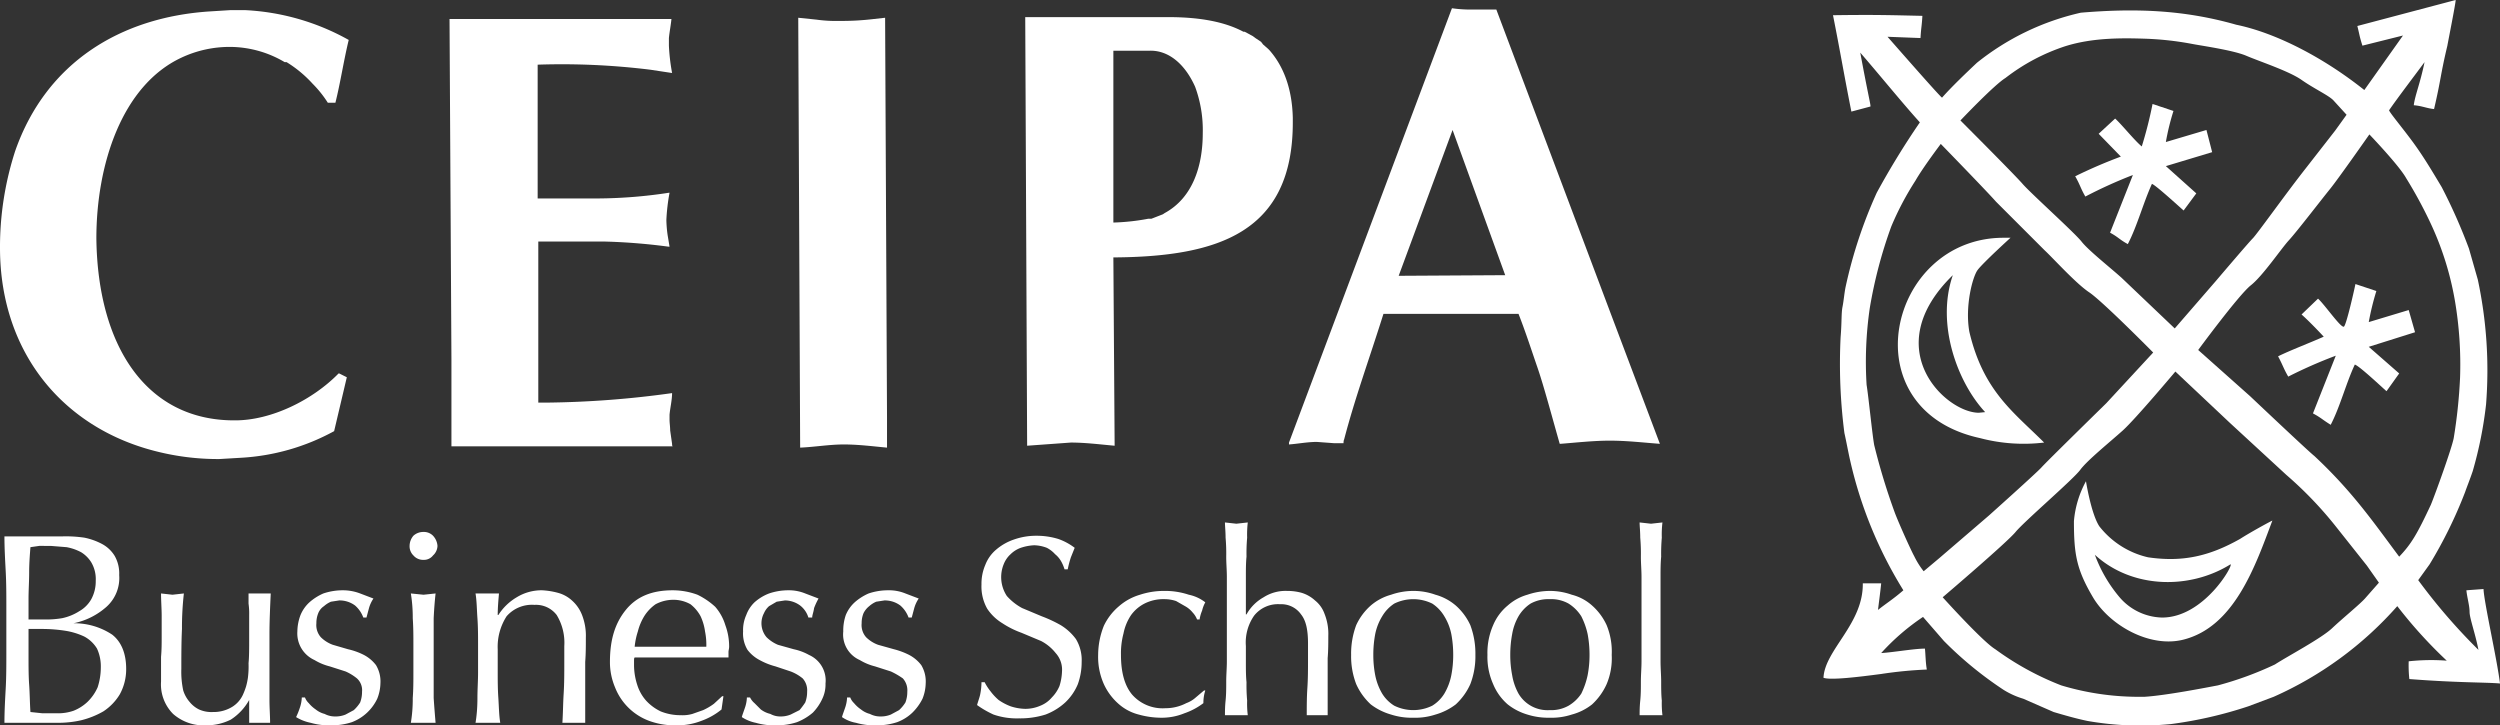 <svg id="Capa_1" data-name="Capa 1" xmlns="http://www.w3.org/2000/svg" viewBox="0 0 394.3 114.4"><rect x="0" y="0" width="394.3" height="114.4" fill="#333333" stroke="none"/><defs><style>.cls-1{fill:#fff;}</style></defs><title>Logo Uceipa Blanco</title><path class="cls-1" d="M17.7,100.1a10.8,10.8,0,0,0-6.1-1.8h0a11.1,11.1,0,0,0,5.2-2.6,6.1,6.1,0,0,0,2-5,5.6,5.6,0,0,0-.7-3,5.2,5.2,0,0,0-2-1.9,10.2,10.2,0,0,0-2.8-1,20,20,0,0,0-3.5-.2H.7c0,1.8.1,3.6.2,5.5s.1,3.7.1,5.5v7.4c0,1.9,0,3.8-.1,5.6S.7,112.2.7,114H9a16.4,16.4,0,0,0,3.8-.4,13.5,13.5,0,0,0,3.5-1.4,8.4,8.4,0,0,0,2.6-2.7,8.2,8.2,0,0,0,1-4C19.9,103,19.1,101.2,17.7,100.1ZM4.5,94.4c0-1.3.1-2.7.1-4.1s.1-2.7.2-4l1.4-.2H8l2.5.2a7.8,7.8,0,0,1,2.3.8,4.9,4.9,0,0,1,1.6,1.6,5.2,5.2,0,0,1,.7,2.9,5.9,5.9,0,0,1-.7,2.9,5,5,0,0,1-1.9,1.9,8.1,8.1,0,0,1-2.7,1.1,15.1,15.1,0,0,1-3,.2H4.5Zm10.9,14a7.3,7.3,0,0,1-1.6,2.3,6.9,6.9,0,0,1-2.2,1.4,7.5,7.5,0,0,1-2.6.4H6.7l-1.9-.2c-.1-1.5-.1-2.9-.2-4.3s-.1-2.9-.1-4.4V99.2h2a23.8,23.8,0,0,1,3.9.3,11,11,0,0,1,2.9.9,5.2,5.2,0,0,1,2,1.9,6.7,6.7,0,0,1,.6,3A10.1,10.1,0,0,1,15.4,108.4Z"/><path class="cls-1" d="M42.7,93.6H39.2v1.6a10.9,10.9,0,0,1,.1,1.8v3.6c0,1.7,0,3-.1,4a14.2,14.2,0,0,1-.1,2.3,10.6,10.6,0,0,1-.3,1.4,11.2,11.2,0,0,1-.5,1.3,4.4,4.4,0,0,1-1.7,1.9,5.6,5.6,0,0,1-3,.8,4.8,4.8,0,0,1-2.2-.4,4.4,4.4,0,0,1-1.5-1.2,5,5,0,0,1-1-1.8,14,14,0,0,1-.3-3.4c0-2.1,0-4.2.1-6.3a48.6,48.6,0,0,1,.3-5.6l-1.8.2-1.8-.2c0,1.2.1,2.4.1,3.5v3.3c0,1.1,0,2.1-.1,3.2v3.9a6.6,6.6,0,0,0,1.9,5.1,7.3,7.3,0,0,0,5.2,1.8,8.6,8.6,0,0,0,3.9-.9,8.7,8.7,0,0,0,2.9-3.1h0V114h3.3c0-1.2-.1-2.3-.1-3.6V100C42.5,98,42.6,95.8,42.7,93.6Z"/><path class="cls-1" d="M57.4,103.3a10.6,10.6,0,0,0-2.5-.9l-2.4-.7a5.2,5.2,0,0,1-1.9-1.2,2.9,2.9,0,0,1-.7-2.2,4.1,4.1,0,0,1,.3-1.6,2.4,2.4,0,0,1,.9-1.1,4.1,4.1,0,0,1,1.1-.7l1.3-.2a4.1,4.1,0,0,1,2.5.8,4.6,4.6,0,0,1,1.3,1.9h.5l.4-1.5a5.2,5.2,0,0,1,.7-1.5l-2.1-.8a7.6,7.6,0,0,0-2.7-.5,9.6,9.6,0,0,0-3.1.5A8.3,8.3,0,0,0,48.8,95a5.6,5.6,0,0,0-1.4,2,7.5,7.5,0,0,0-.5,2.6,4.6,4.6,0,0,0,2.7,4.5,8.7,8.7,0,0,0,2.4,1l2.5.8a7.8,7.8,0,0,1,1.8,1.1,2.5,2.5,0,0,1,.8,2.1,4.7,4.7,0,0,1-.3,1.7,5.8,5.8,0,0,1-1,1.2l-1.3.7a4.1,4.1,0,0,1-1.6.3,3.5,3.5,0,0,1-1.7-.4,3.7,3.7,0,0,1-1.4-.7,5.2,5.2,0,0,1-1.1-1,2.4,2.4,0,0,1-.6-.9h-.5a5.5,5.5,0,0,1-.3,1.6,11.6,11.6,0,0,1-.6,1.5,6.9,6.9,0,0,0,2.3.9,10.6,10.6,0,0,0,3.3.4,10.2,10.2,0,0,0,3.2-.5,7.3,7.3,0,0,0,4-3.7,6.9,6.9,0,0,0,.5-2.4,5,5,0,0,0-.7-2.9A5.8,5.8,0,0,0,57.4,103.3Z"/><path class="cls-1" d="M68.4,97.5q.1-2.1.3-3.9l-1.9.2-2-.2a23.8,23.8,0,0,1,.3,3.9c.1,1.5.1,2.8.1,4.1v4.5c0,1.3,0,2.6-.1,4a22.9,22.9,0,0,1-.3,3.9h3.9c-.1-1.2-.2-2.4-.3-3.9V97.5Z"/><path class="cls-1" d="M66.8,83.9a2.3,2.3,0,0,0-1.6.6,2.5,2.5,0,0,0-.6,1.6,2,2,0,0,0,.6,1.5,2,2,0,0,0,1.6.7,1.8,1.8,0,0,0,1.5-.7,2.1,2.1,0,0,0,.7-1.5,2.6,2.6,0,0,0-.7-1.6A2,2,0,0,0,66.8,83.9Z"/><path class="cls-1" d="M90.2,94.7A5.3,5.3,0,0,0,88,93.5a11.8,11.8,0,0,0-2.5-.4,7.5,7.5,0,0,0-4,1.1A8.6,8.6,0,0,0,78.6,97h-.1c0-1.1.1-2.3.2-3.4H76.9L75,93.6c.2,1.2.2,2.5.3,3.9s.1,2.8.1,4.1v4.5c0,1.3-.1,2.6-.1,4s-.1,2.7-.3,3.9h3.9c-.2-1.2-.2-2.4-.3-3.9s-.1-2.7-.1-4v-3.7a8.9,8.9,0,0,1,1.4-5.2,5.3,5.3,0,0,1,4.4-1.8A4.1,4.1,0,0,1,87.8,97a8.4,8.4,0,0,1,1.2,4.9v2.6c0,1.7,0,3.3-.1,4.9s-.1,3.1-.2,4.6h3.6v-9.6c.1-1.3.1-2.5.1-3.8a9,9,0,0,0-.6-3.6A5.9,5.9,0,0,0,90.2,94.7Z"/><path class="cls-1" d="M112.8,95.7a11.5,11.5,0,0,0-2.8-1.9,11.3,11.3,0,0,0-3.9-.7c-3.3,0-5.7,1-7.4,3.1s-2.5,4.7-2.5,8.2a10.2,10.2,0,0,0,.8,4,9.2,9.2,0,0,0,5.4,5.3,11.8,11.8,0,0,0,4.3.7,10.4,10.4,0,0,0,3.9-.7,10.7,10.7,0,0,0,3.2-1.8l.3-2.1h-.2l-1.3,1.2a9.5,9.5,0,0,1-1.7,1l-1.7.6a5.5,5.5,0,0,1-1.8.2,8.3,8.3,0,0,1-3.2-.6,7.6,7.6,0,0,1-2.3-1.7,6.8,6.8,0,0,1-1.4-2.5,10.1,10.1,0,0,1-.5-3.1v-.6c0-.3,0-.5.1-.6h14.8v-.9c0-.2.1-.5.1-.8a9.7,9.7,0,0,0-.6-3.4A7.8,7.8,0,0,0,112.8,95.7Zm-4.2,6.3h-8.5a11.4,11.4,0,0,1,.5-2.4,8.7,8.7,0,0,1,1-2.4,6.6,6.6,0,0,1,1.8-1.9,6,6,0,0,1,2.7-.7,5.5,5.5,0,0,1,2.8.7,6,6,0,0,1,1.6,1.9,8.4,8.4,0,0,1,.7,2.4,10.6,10.6,0,0,1,.2,2.4Z"/><path class="cls-1" d="M127.6,103.3a8.5,8.5,0,0,0-2.4-.9l-2.5-.7a5.7,5.7,0,0,1-1.8-1.2,3.4,3.4,0,0,1-.4-3.8,3.1,3.1,0,0,1,.8-1.1l1.2-.7,1.3-.2a4.1,4.1,0,0,1,2.4.8,3.8,3.8,0,0,1,1.3,1.9h.6c0-.4.2-.8.3-1.5a10.7,10.7,0,0,1,.7-1.5l-2.1-.8a6.8,6.8,0,0,0-2.7-.5,9.4,9.4,0,0,0-3,.5A7.4,7.4,0,0,0,119,95a5.3,5.3,0,0,0-1.3,2,5.8,5.8,0,0,0-.5,2.6,5,5,0,0,0,.7,2.9,5.8,5.8,0,0,0,1.9,1.6,10.9,10.9,0,0,0,2.5,1l2.4.8a6.8,6.8,0,0,1,1.9,1.1,2.8,2.8,0,0,1,.7,2.1,4.7,4.7,0,0,1-.3,1.7,12.5,12.5,0,0,1-.9,1.2l-1.4.7a4.1,4.1,0,0,1-1.6.3,3.2,3.2,0,0,1-1.6-.4,4.1,4.1,0,0,1-1.5-.7l-1-1a2.8,2.8,0,0,1-.7-.9h-.5a5.5,5.5,0,0,1-.3,1.6c-.2.6-.4,1.1-.5,1.5a6.3,6.3,0,0,0,2.2.9,10.6,10.6,0,0,0,3.3.4,10.2,10.2,0,0,0,3.2-.5,8.7,8.7,0,0,0,2.5-1.5,7.8,7.8,0,0,0,1.5-2.2,5.2,5.2,0,0,0,.5-2.4,4.4,4.4,0,0,0-2.6-4.5Z"/><path class="cls-1" d="M143.4,103.3a11.7,11.7,0,0,0-2.4-.9l-2.5-.7a5.2,5.2,0,0,1-1.9-1.2,2.9,2.9,0,0,1-.7-2.2,4.1,4.1,0,0,1,.3-1.6,3.3,3.3,0,0,1,.9-1.1,4.1,4.1,0,0,1,1.1-.7l1.3-.2a4.1,4.1,0,0,1,2.5.8,4.6,4.6,0,0,1,1.3,1.9h.5l.4-1.5a5.2,5.2,0,0,1,.7-1.5l-2.1-.8a6.8,6.8,0,0,0-2.7-.5,9.6,9.6,0,0,0-3.1.5,8.3,8.3,0,0,0-2.2,1.4,5.6,5.6,0,0,0-1.4,2,7.5,7.5,0,0,0-.4,2.6,4.4,4.4,0,0,0,2.6,4.5,8.7,8.7,0,0,0,2.4,1l2.5.8a11.8,11.8,0,0,1,1.9,1.1,2.8,2.8,0,0,1,.7,2.1,4.7,4.7,0,0,1-.3,1.7,5.8,5.8,0,0,1-1,1.2l-1.3.7a4.1,4.1,0,0,1-1.6.3,3.5,3.5,0,0,1-1.7-.4,3.7,3.7,0,0,1-1.4-.7,5.2,5.2,0,0,1-1.1-1,2.4,2.4,0,0,1-.6-.9h-.5a5.5,5.5,0,0,1-.3,1.6c-.2.6-.4,1.1-.5,1.5a5.6,5.6,0,0,0,2.2.9,10.6,10.6,0,0,0,3.3.4,10.2,10.2,0,0,0,3.2-.5,7,7,0,0,0,2.4-1.5,8.2,8.2,0,0,0,1.6-2.2,6.9,6.9,0,0,0,.5-2.4,5,5,0,0,0-.7-2.9A5.8,5.8,0,0,0,143.4,103.3Z"/><path class="cls-1" d="M167.3,98.6a20.9,20.9,0,0,0-3-1.4l-3.1-1.3a8.8,8.8,0,0,1-2.4-1.9,5.4,5.4,0,0,1-.5-5,4.2,4.2,0,0,1,1.1-1.6,4.4,4.4,0,0,1,1.6-1,7.8,7.8,0,0,1,2.1-.4,5.9,5.9,0,0,1,2,.4,4.5,4.5,0,0,1,1.3,1,4,4,0,0,1,1,1.2,6.1,6.1,0,0,1,.5,1.2h.5a16.7,16.7,0,0,1,.5-1.9l.6-1.5a9.4,9.4,0,0,0-2.6-1.4,11.6,11.6,0,0,0-3.4-.5,10.5,10.5,0,0,0-3.6.6,8.5,8.5,0,0,0-2.8,1.6,5.9,5.9,0,0,0-1.7,2.4,7.5,7.5,0,0,0-.6,3.1,7.1,7.1,0,0,0,.9,3.8,7.6,7.6,0,0,0,2.4,2.3,14,14,0,0,0,3,1.5l3.1,1.3a7.1,7.1,0,0,1,2.3,1.9,3.9,3.9,0,0,1,1,2.9,8.5,8.5,0,0,1-.4,2.3,5.7,5.7,0,0,1-1.2,1.8,4.6,4.6,0,0,1-1.8,1.3,6,6,0,0,1-2.4.5,7.9,7.9,0,0,1-2.3-.4,8.5,8.5,0,0,1-1.9-1,8.6,8.6,0,0,1-1.3-1.4,8,8,0,0,1-.9-1.4h-.5a10.1,10.1,0,0,1-.2,1.9c-.1.5-.3,1-.5,1.7a15,15,0,0,0,2.6,1.5,11.2,11.2,0,0,0,4,.6,13.3,13.3,0,0,0,4.2-.6,9.6,9.6,0,0,0,3.1-1.9,8.4,8.4,0,0,0,2-2.9,10.3,10.3,0,0,0,.6-3.5,6.4,6.4,0,0,0-.9-3.6A8.4,8.4,0,0,0,167.3,98.6Z"/><path class="cls-1" d="M178.4,97a6,6,0,0,1,2.1-1.8,6.6,6.6,0,0,1,3.2-.7,5.7,5.7,0,0,1,1.8.3l1.4.8a4,4,0,0,1,1.2,1,3.4,3.4,0,0,1,.7,1.1h.4a5.7,5.7,0,0,1,.4-1.4,5,5,0,0,1,.5-1.3,6.3,6.3,0,0,0-2.6-1.2,11.8,11.8,0,0,0-3.9-.6,12.1,12.1,0,0,0-3.8.6,8.8,8.8,0,0,0-3.3,1.8,9.2,9.2,0,0,0-2.4,3.1,12.5,12.5,0,0,0-.9,4.6,10.5,10.5,0,0,0,.9,4.6,9.3,9.3,0,0,0,2.3,3.1,7.6,7.6,0,0,0,3.2,1.7,13.4,13.4,0,0,0,3.5.5,9.4,9.4,0,0,0,3.7-.7,10.6,10.6,0,0,0,3-1.6,6.4,6.4,0,0,1,.3-2h-.2l-1.3,1.1a4.6,4.6,0,0,1-1.5.9,7.1,7.1,0,0,1-3.3.8,6.4,6.4,0,0,1-5.2-2.1q-1.8-2.1-1.8-6.3a12.2,12.2,0,0,1,.4-3.4A7.9,7.9,0,0,1,178.4,97Z"/><path class="cls-1" d="M207.4,94.7a5.5,5.5,0,0,0-2.1-1.2,8.5,8.5,0,0,0-2.3-.3,6.4,6.4,0,0,0-3.7,1,7,7,0,0,0-2.7,2.7h-.1v-6c0-1.1,0-2.1.1-3.1a28.1,28.1,0,0,1,.1-3,16.3,16.3,0,0,1,.1-2.4l-1.8.2-1.8-.2c0,.6.1,1.4.1,2.4a29.1,29.1,0,0,1,.1,3c0,1.1.1,2.1.1,3.2v13.3c0,1.1-.1,2.1-.1,3.2s0,2-.1,3-.1,1.7-.1,2.3h3.6a14.8,14.8,0,0,1-.1-2.3,27.1,27.1,0,0,1-.1-2.9c-.1-1-.1-2-.1-3v-2.7a7.4,7.4,0,0,1,1.3-4.8,4.8,4.8,0,0,1,4.1-1.8,3.8,3.8,0,0,1,3.3,1.6c.8,1,1.1,2.5,1.1,4.6v2.4c0,1.6,0,3.1-.1,4.6s-.1,2.9-.1,4.3h3.3v-9c.1-1.2.1-2.4.1-3.5a8.5,8.5,0,0,0-.6-3.5A4.7,4.7,0,0,0,207.4,94.7Z"/><path class="cls-1" d="M229.6,95.5a8.3,8.3,0,0,0-3.2-1.7,10.3,10.3,0,0,0-3.5-.6,10.7,10.7,0,0,0-3.5.6,8.3,8.3,0,0,0-3.2,1.7,9.3,9.3,0,0,0-2.3,3.1,12.8,12.8,0,0,0-.8,4.7,12.2,12.2,0,0,0,.8,4.6,9.8,9.8,0,0,0,2.3,3.2,9.6,9.6,0,0,0,3.2,1.6,10.6,10.6,0,0,0,3.5.5,10.2,10.2,0,0,0,3.5-.5,9.6,9.6,0,0,0,3.2-1.6,9.8,9.8,0,0,0,2.3-3.2,12.2,12.2,0,0,0,.8-4.6,12.8,12.8,0,0,0-.8-4.7A9.3,9.3,0,0,0,229.6,95.5Zm-.7,11a9.2,9.2,0,0,1-1.1,2.9,5.8,5.8,0,0,1-1.9,1.9,6.8,6.8,0,0,1-6,0,5.8,5.8,0,0,1-1.9-1.9,9.2,9.2,0,0,1-1.1-2.9,16.6,16.6,0,0,1-.3-3.2,17.6,17.6,0,0,1,.3-3.3,8.6,8.6,0,0,1,1.1-2.8,6.1,6.1,0,0,1,1.9-2,6.8,6.8,0,0,1,6,0,6.1,6.1,0,0,1,1.9,2,8.6,8.6,0,0,1,1.1,2.8,17.6,17.6,0,0,1,.3,3.3A16.6,16.6,0,0,1,228.9,106.5Z"/><path class="cls-1" d="M251.1,95.5a7.6,7.6,0,0,0-3.2-1.7,10.3,10.3,0,0,0-3.5-.6,11.2,11.2,0,0,0-3.5.6,7.9,7.9,0,0,0-3.1,1.7,8.1,8.1,0,0,0-2.3,3.1,10.9,10.9,0,0,0-.9,4.7,10.5,10.5,0,0,0,.9,4.6,8.5,8.5,0,0,0,2.3,3.2,9.2,9.2,0,0,0,3.1,1.6,11,11,0,0,0,3.5.5,10.2,10.2,0,0,0,3.5-.5,8.8,8.8,0,0,0,3.2-1.6,9.8,9.8,0,0,0,2.3-3.2,10.5,10.5,0,0,0,.8-4.6,11,11,0,0,0-.8-4.7A9.3,9.3,0,0,0,251.1,95.5Zm-.7,11a12.4,12.4,0,0,1-1,2.9,6.1,6.1,0,0,1-2,1.9,5.6,5.6,0,0,1-3,.7,5.3,5.3,0,0,1-4.9-2.6,9.1,9.1,0,0,1-1-2.9,16.6,16.6,0,0,1-.3-3.2,17.6,17.6,0,0,1,.3-3.3,8.5,8.5,0,0,1,1-2.8,6.1,6.1,0,0,1,1.9-2,5.8,5.8,0,0,1,3-.7,5.6,5.6,0,0,1,3,.7,6.4,6.4,0,0,1,2,2,11.6,11.6,0,0,1,1,2.8,17.6,17.6,0,0,1,.3,3.3A16.6,16.6,0,0,1,250.4,106.5Z"/><path class="cls-1" d="M261.9,91c0-1.1,0-2.1.1-3.2a29.1,29.1,0,0,1,.1-3,16.3,16.3,0,0,1,.1-2.4l-1.8.2-1.8-.2c0,.6.1,1.4.1,2.4a29.1,29.1,0,0,1,.1,3c0,1.1.1,2.1.1,3.2v13.3c0,1.1-.1,2.1-.1,3.2s0,2-.1,3-.1,1.7-.1,2.3h3.6a15.5,15.5,0,0,1-.1-2.3c-.1-1-.1-2-.1-3s-.1-2.1-.1-3.2V91Z"/><path class="cls-1" d="M24.7,71.2a39.5,39.5,0,0,0,9.9,1.2l3.4-.2A34.6,34.6,0,0,0,52.7,68l2-8.5h0l-1.2-.6h-.1c-4.1,4.2-10.6,7.4-16.3,7.4-14,.1-21.7-11.7-21.9-28.7,0-11.6,4-24.1,13.4-28.5a17.9,17.9,0,0,1,7.8-1.7,17,17,0,0,1,8.5,2.4h.3a19,19,0,0,1,4.1,3.4,17.6,17.6,0,0,1,2.4,3h1.2C53.7,13,54.2,9.6,55,6.3h0A37.1,37.1,0,0,0,38.7,1.6H36.3l-3.2.2c-14,.9-25.8,8-30.7,22A49.2,49.2,0,0,0,0,39.3C.1,55.9,10.2,67.6,24.7,71.2Z"/><path class="cls-1" d="M162,70.3h0l6.9-.5c2.3,0,4.6.3,6.9.5l-.2-29.7c16.5-.1,28.4-3.9,28.3-21.5h0v-.5c-.1-4.5-1.4-8.1-3.7-10.7l-.2-.2-.8-.7-.3-.4-.9-.6-.4-.3L196.3,5h-.2c-3-1.6-7-2.3-11.8-2.3H161.7ZM189.7,21c0,5.2-1.6,10.2-6,12.6h0l-.3.2-1.8.7h-.5a34.3,34.3,0,0,1-5.5.6V8h5.7c3-.1,5.6,2.1,7.2,5.7A19.8,19.8,0,0,1,189.7,21Z"/><path class="cls-1" d="M126.2,70.6h0c2.3-.1,4.6-.5,6.9-.5s4.6.3,6.8.5h0V65.8l-.3-63-1.8.2a41.9,41.9,0,0,1-5,.3h-.4a22.3,22.3,0,0,1-3.6-.2l-2.9-.3h0Z"/><path class="cls-1" d="M75,70.4h31.1c-.1-.1-.1-.2-.1-.4l-.3-2.1c0-.6-.1-1.2-.1-1.7v-.8c.1-1.1.4-2.3.4-3.4h0a152.9,152.9,0,0,1-19.8,1.5H84.9V38.1H95.5a94.6,94.6,0,0,1,9.9.8h.2l-.3-1.8a19.4,19.4,0,0,1-.2-2.4,31.5,31.5,0,0,1,.5-4.3h-.1a75.9,75.9,0,0,1-11.2.9H84.8V10.2a113.7,113.7,0,0,1,17.8.8l3.3.5h.1a31.5,31.5,0,0,1-.5-4.3h0V6c.1-1,.3-2,.4-3H70.9l.3,53.7V70.4H75Z"/><path class="cls-1" d="M212,69.3c1.7-6.5,3.9-12.5,6.2-19.8h21.3c1.1,2.8,2,5.6,3,8.5s2.3,7.8,3.5,12h.1c2.6-.2,5.2-.5,7.8-.5h0c2.7,0,5.2.3,7.9.5h0l-7.7-20.4L236,1.5h-3.5a20.6,20.6,0,0,1-3.5-.2L203.3,69.8v.3h0c1.4-.1,2.9-.4,4.4-.4l2.7.2h1.5C211.9,69.8,211.9,69.5,212,69.3Zm8.6-25.8,8.5-23,8.3,22.9Z"/><path class="cls-1" d="M289.1,2.4Z"/><path class="cls-1" d="M373.6,50.8a42.1,42.1,0,0,1,1.2-4.9l-3.3-1.1c-.2,1-1.4,6.3-1.8,6.7s-3-3.4-4.1-4.4L363,49.6c.8.7,2.1,2,3.5,3.5-2,.9-5.4,2.2-7.2,3.1.8,1.5.8,1.8,1.6,3.2a73.7,73.7,0,0,1,7.5-3.3l-3.6,9.1c1.3.7,1.5,1,2.8,1.8,1.5-2.9,2.4-6.5,3.8-9.5.7.2,4.2,3.5,5,4.2l2-2.8-4.8-4.2,7.3-2.3-1-3.5Z"/><path class="cls-1" d="M394.3,107.8c-.5-4-2.5-12.7-2.6-14.9l-2.7.2c.1,1.1.5,2.4.5,3.4s.9,3.4,1.4,6a92.7,92.7,0,0,1-9.5-11l1.8-2.5a70.7,70.7,0,0,0,5.6-11.4c.2-.6.8-2.1,1.2-3.3a63,63,0,0,0,2.1-10.5,68.4,68.4,0,0,0-1.3-19.7l-1.4-4.9a86.1,86.1,0,0,0-4.3-9.7c-1.5-2.5-2.8-4.7-4.4-6.9s-3.7-4.7-3.9-5.2c1.3-1.9,4.2-5.7,5.6-7.6-.7,3.4-1.5,5.2-1.7,6.8,1.3.1,2.1.5,3.2.6,1.1-4.7,1-5.4,2.1-10,0-.1,1.4-7.1,1.3-7.2L371.8,4.1c.4,1.6.3,1.5.8,3.1L379,5.6l-6.1,8.6c-6.4-5.1-13.9-9-20.2-10.3-8.4-2.4-16.1-2.6-24.5-1.9a40.4,40.4,0,0,0-16.4,7.9c-1.7,1.6-4.1,3.9-5.5,5.5-.2,0-7.8-8.7-8.6-9.6l5.2.2c.1-1.7.2-1.8.3-3.5-4.8-.1-7.2-.2-14.1-.1,1.1,5.5,1.8,9.7,2.9,15.2l3-.8c.1-.1-.3-1.5-1.6-8.5,2.7,3.1,6.6,7.9,9.4,11A126.9,126.9,0,0,0,296,30.4a73.4,73.4,0,0,0-4.9,14.8c-.2.9-.3,2.2-.5,3.2s-.1,2.4-.3,4.8a85.2,85.2,0,0,0,.6,15.1c.3,1.3.6,3,.9,4.3a66.7,66.7,0,0,0,8.4,20.5c-1.6,1.4-2.9,2.2-4,3.1.1-.9.4-3.1.5-4.2h-2.9c.1,6.4-6,10.5-6.2,14.9,1.1.4,5.3-.1,9.1-.6a65.6,65.6,0,0,1,7.2-.7c-.2-1.1-.2-2.4-.3-3.3-1.7,0-5.1.6-6.9.7a35.6,35.6,0,0,1,6.6-5.7l3.3,3.8a58.4,58.4,0,0,0,9.4,7.7,12.6,12.6,0,0,0,3.1,1.4h0l4.8,2.1c1.7.5,3.4,1,5.3,1.4a48.4,48.4,0,0,0,13.2.5,65.3,65.3,0,0,0,12.2-2.8l4-1.5a56.6,56.6,0,0,0,19.5-14.3,72.7,72.7,0,0,0,7.8,8.6,33.1,33.1,0,0,0-6,.1,20.2,20.2,0,0,0,.1,2.8C387.7,107.7,392.1,107.6,394.3,107.8Zm-78-95.5a31.3,31.3,0,0,1,9.4-5c4.4-1.4,9.2-1.3,12.5-1.2a48.6,48.6,0,0,1,7.4.8c1.5.3,6.6,1,8.7,1.9s6.7,2.4,8.7,3.8,4.2,2.4,5,3.2l2.1,2.3-1.8,2.5-4.6,5.9c-3.3,4.2-7.7,10.4-8.4,11.1s-5.8,6.7-5.8,6.7L343,51.8l-8.4-8c-1.9-1.7-5.2-4.3-6.3-5.7s-8-7.6-9.3-9.1-9.8-10-9.8-10S314.5,13.4,316.3,12.3ZM303.4,90.1a12.9,12.9,0,0,1-1.5-2.4c-.5-.9-2.3-4.9-3-6.7a101.3,101.3,0,0,1-3.3-10.8c-.3-1.6-.9-7.7-1.2-9.5a58.7,58.7,0,0,1,.5-12.1,72.1,72.1,0,0,1,3.4-12.9,46.4,46.4,0,0,1,3.8-7.2c1.2-2.1,4-5.8,4-5.8s7.3,7.5,8.7,9.1l7.7,7.7c1.3,1.2,4.9,5.2,7,6.6s10.1,9.5,10.1,9.5l-7.4,8s-9.5,9.3-10.2,10.1-8.3,7.6-8.3,7.6L305.9,88ZM373,94.4c-.8.9-3.5,3.1-5.2,4.7s-7,4.4-9,5.7a52.8,52.8,0,0,1-9,3.3c-1.6.3-8.2,1.6-11.6,1.8h-1.1a42.4,42.4,0,0,1-12-1.8,45.3,45.3,0,0,1-10.4-5.7c-2-1.2-8.3-8.2-8.3-8.2s10.1-8.6,11.5-10.3,9.1-8.3,10.2-9.8,4.7-4.4,6.7-6.2,8.3-9.3,8.3-9.3l8.6,8.1,8.9,8.2a60.1,60.1,0,0,1,7.7,8l5,6.3,1.9,2.7Zm-8-22.5c-.8-.6-10.1-9.4-10.1-9.4l-8.2-7.3s6.4-8.7,8.3-10.2,4.8-5.8,6-7.1,5.2-6.5,6.5-8.1,6.2-8.6,6.2-8.6,4.7,4.9,5.8,6.9a69.6,69.6,0,0,1,3.8,7,47.8,47.8,0,0,1,3.9,12.4,59.9,59.9,0,0,1,.8,12.1,81.7,81.7,0,0,1-1,9.5c-.3,1.6-2.9,8.8-3.6,10.5-2.2,4.7-3.1,6.2-5,8.2C374.3,82.3,371,77.5,365,71.9Z"/><path class="cls-1" d="M338.8,87.9a13.6,13.6,0,0,1-7.7-4.9c-1.3-2-2.1-7.1-2.1-7.1a15.9,15.9,0,0,0-1.9,6.3c0,5.2.4,7.6,3,12s8.9,8,14.2,6.7c8.1-2,11.4-11.6,14.1-18.8-1,.5-3.7,2-5.1,2.9C348.5,87.7,344.3,88.7,338.8,87.9Zm2.2,9.5a9.1,9.1,0,0,1-6.7-3.2,22.3,22.3,0,0,1-3.9-6.7c5.9,5.4,15,5.5,21.4,1.5C352.3,89.1,347.6,97.4,341,97.4Z"/><path class="cls-1" d="M296.9,92h0Z"/><path class="cls-1" d="M328.9,31a73.9,73.9,0,0,1,7.5-3.4l-3.6,9.1c1.3.7,1.5,1.1,2.8,1.8,1.5-2.9,2.4-6.4,3.8-9.5.6.2,4.2,3.5,5,4.2l2-2.7-4.8-4.3,7.3-2.2-.9-3.5-6.4,1.9a37.7,37.7,0,0,1,1.2-4.9l-3.3-1.1a65,65,0,0,1-1.7,6.7c-1.2-1-3.1-3.4-4.2-4.4L331,21.1l3.5,3.6a78,78,0,0,0-7.2,3.1C328.1,29.2,328.1,29.6,328.9,31Z"/><path class="cls-1" d="M322.4,69.8c-4.8-4.8-9.6-8.1-11.8-17.5-.7-4,.5-8.6,1.3-9.7s5.2-5.1,5.2-5.1H316c-18.2,0-24.4,27.1-3.7,31.6A27,27,0,0,0,322.4,69.8Zm-10.3-4.7c-5.2,0-16-10.1-4.1-21.7-2.7,7.8.8,17,5.1,21.6Z"/></svg>